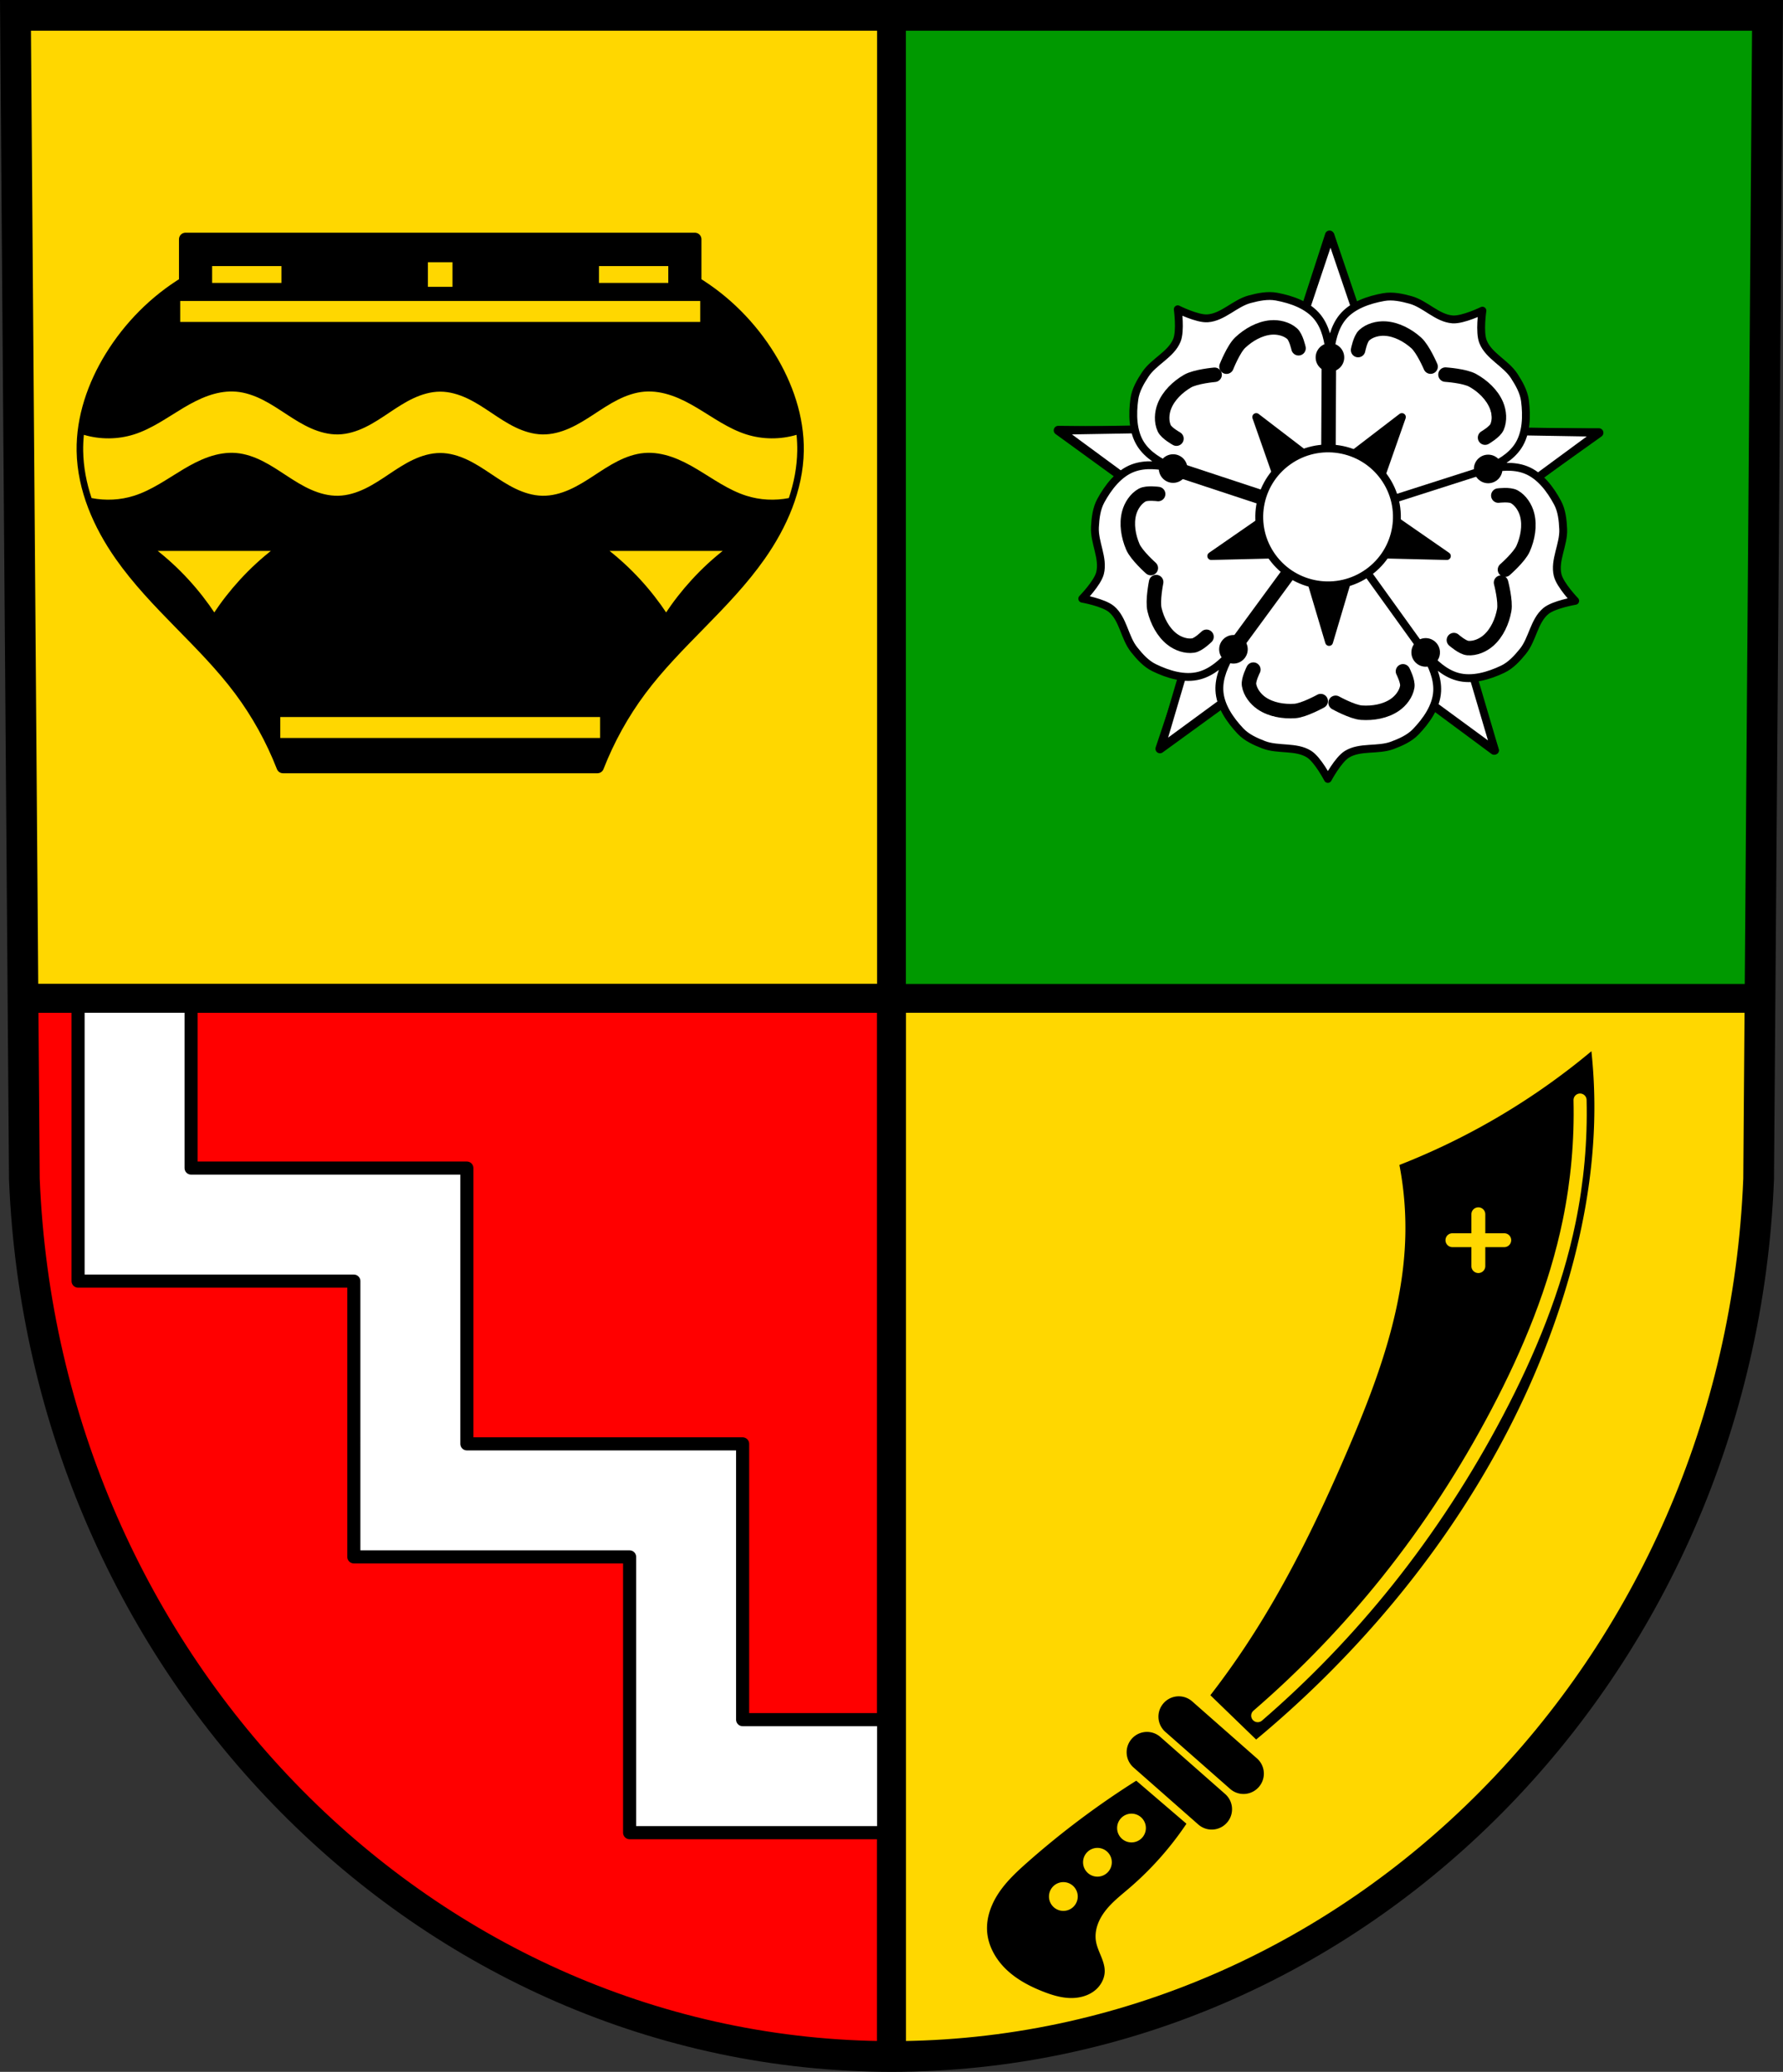 <?xml version="1.0" encoding="UTF-8" standalone="no"?>
<svg
   xmlns:dc="http://purl.org/dc/elements/1.1/"
   xmlns:cc="http://creativecommons.org/ns#"
   xmlns:rdf="http://www.w3.org/1999/02/22-rdf-syntax-ns#"
   xmlns:svg="http://www.w3.org/2000/svg"
   xmlns="http://www.w3.org/2000/svg"
   xmlns:xlink="http://www.w3.org/1999/xlink"
   xmlns:sodipodi="http://sodipodi.sourceforge.net/DTD/sodipodi-0.dtd"
   xmlns:inkscape="http://www.inkscape.org/namespaces/inkscape"
   width="680.954"
   height="791.22"
   viewBox="0 0 680.962 791.214"
   id="svg22940"
   version="1.1"
   inkscape:version="0.92.4 (5da689c313, 2019-01-14)"
   sodipodi:docname="DEU Dünfus COA.svg">
  <rect x="0" y="0" width="680.962" height="791.214" fill="#333333" stroke="none"/>
  <sodipodi:namedview
     pagecolor="#ffffff"
     bordercolor="#666666"
     borderopacity="1"
     objecttolerance="10"
     gridtolerance="10"
     guidetolerance="10"
     inkscape:pageopacity="0"
     inkscape:pageshadow="2"
     inkscape:window-width="1366"
     inkscape:window-height="745"
     id="namedview23166"
     showgrid="false"
     inkscape:zoom="0.69260139"
     inkscape:cx="340.47715"
     inkscape:cy="395.60996"
     inkscape:window-x="-8"
     inkscape:window-y="-8"
     inkscape:window-maximized="1"
     inkscape:current-layer="svg22940"
     fit-margin-top="0"
     fit-margin-left="0"
     fit-margin-right="0"
     fit-margin-bottom="0"
     inkscape:snap-center="true"
     inkscape:snap-object-midpoints="true"
     inkscape:snap-midpoints="true"
     inkscape:snap-smooth-nodes="true"
     inkscape:snap-nodes="true"
     inkscape:object-paths="false" />
  <defs
     id="defs22942">
    <inkscape:path-effect
       effect="spiro"
       id="path-effect6324"
       is_visible="true" />
    <inkscape:path-effect
       effect="spiro"
       id="path-effect6217"
       is_visible="true" />
    <inkscape:path-effect
       effect="spiro"
       id="path-effect6192"
       is_visible="true" />
    <path
       id="0"
       d="m -1459.04,398.1 56.34,-40.92 6.643,20.15 6.651,20.14 -69.63,0.636 z m 116.81,84.09 -21.522,-66.25 21.2,-0.095 21.21,-0.1 -20.883,66.44 z m -50.866,-155.11 -22.14,-66.06 56.34,40.954 -17.1,12.547 -17.1,12.547 z m 97.21,69.975 6.456,-20.21 6.459,-20.2 56.711,40.43 -69.64,-0.015 z m -31.419,-95.21 55.947,-41.463 -21.514,66.25 -17.218,-12.392 -17.218,-12.392"
       inkscape:connector-curvature="0"
       style="fill:#ffd700;fill-rule:evenodd;stroke:#000000;stroke-width:3.898;stroke-linejoin:round" />
    <path
       id="1"
       d="m -1391.72,422.04 c 0,0 -8.199,-0.724 -11.641,-2.732 -4.228,-2.462 -8.169,-6.223 -9.972,-10.778 -1.172,-2.96 -1.396,-6.659 -0.063,-9.547 0.957,-2.083 5.249,-4.442 5.249,-4.442"
       inkscape:connector-curvature="0"
       style="fill:none;stroke:#000000;stroke-width:6.238" />
    <path
       id="2"
       d="m -1298.72,425.55 c 0,0 -3.223,7.574 -6.193,10.232 -3.646,3.26 -8.439,5.846 -13.318,6.148 -3.177,0.199 -6.761,-0.732 -9.1,-2.891 -1.683,-1.554 -2.601,-6.366 -2.601,-6.366"
       inkscape:connector-curvature="0"
       style="fill:none;stroke:#000000;stroke-width:6.238" />
    <path
       id="3"
       d="m -1419.19,338.82 c 0,0 -6.157,5.464 -7.729,9.127 -1.932,4.496 -2.861,9.864 -1.598,14.589 0.82,3.076 2.842,6.175 5.627,7.712 2.01,1.104 6.864,0.444 6.864,0.444"
       inkscape:connector-curvature="0"
       style="fill:none;stroke:#000000;stroke-width:6.238" />
    <path
       id="4"
       d="m -1266.69,338.13 c 0,0 6.207,5.408 7.815,9.06 1.977,4.476 2.952,9.836 1.735,14.573 -0.791,3.083 -2.785,6.204 -5.56,7.762 -1.999,1.123 -6.853,0.507 -6.853,0.507"
       inkscape:connector-curvature="0"
       style="fill:none;stroke:#000000;stroke-width:6.238" />
    <path
       id="5"
       d="m -1346.55,280.63 c 0,0 -7.097,-4.168 -11.07,-4.535 -4.863,-0.452 -10.261,0.323 -14.368,2.988 -2.67,1.73 -4.998,4.609 -5.591,7.74 -0.428,2.252 1.7,6.668 1.7,6.668"
       inkscape:connector-curvature="0"
       style="fill:none;stroke:#000000;stroke-width:6.238" />
    <path
       id="6"
       d="m -1410.35,382.05 71.53,-23.601"
       inkscape:connector-curvature="0"
       style="fill:none;stroke:#000000;stroke-width:6.238" />
    <path
       id="7"
       d="m -1384.9,302.42 45.817,62.47"
       inkscape:connector-curvature="0"
       style="fill:none;stroke:#000000;stroke-width:6.238" />
    <path
       id="8"
       d="m -1342.5,430.89 -0.345,-72.24"
       inkscape:connector-curvature="0"
       style="fill:none;stroke:#000000;stroke-width:6.238" />
    <path
       id="9"
       d="m -1297.32,250.7 c 0,0 1.414,-10.09 -0.425,-14.593 -2.754,-6.726 -10.823,-9.928 -14.828,-15.996 -2.32,-3.517 -4.557,-7.372 -5.142,-11.547 -0.995,-7.12 -0.885,-15.316 3.03,-21.352 3.382,-5.209 8.946,-8.355 14.808,-11.06 -6.32,1.32 -12.662,2.1 -18.484,-0.072 -6.736,-2.512 -11.703,-9.04 -15.14,-15.349 -2.01,-3.699 -2.511,-8.129 -2.745,-12.337 -0.396,-7.256 4.185,-14.639 2.391,-21.677 -1.199,-4.717 -8.345,-11.986 -8.345,-11.986 0,0 10.03,-1.773 13.747,-4.916 5.548,-4.696 6.08,-13.359 10.623,-19.04 2.627,-3.295 5.6,-6.611 9.387,-8.458 6.463,-3.148 14.292,-5.572 21.237,-3.711 5.997,1.612 10.712,5.93 15.09,10.677 -3.211,-5.605 -5.914,-11.398 -5.649,-17.607 0.305,-7.181 4.97,-13.925 9.906,-19.15 2.894,-3.06 6.954,-4.901 10.888,-6.417 6.783,-2.621 15.208,-0.537 21.352,-4.419 4.115,-2.6 8.815,-11.64 8.815,-11.64 0,0 4.792,8.992 8.926,11.557 6.184,3.83 14.584,1.666 21.395,4.223 3.945,1.481 8.02,3.284 10.942,6.318 4.993,5.175 9.724,11.875 10.1,19.06 0.326,6.242 -2.36,12.1 -5.54,17.763 4.362,-4.817 9.05,-9.221 15.08,-10.897 6.923,-1.925 14.781,0.435 21.267,3.521 3.804,1.811 6.81,5.102 9.464,8.373 4.585,5.642 5.21,14.291 10.798,18.949 3.742,3.111 13.788,4.792 13.788,4.792 0,0 -7.08,7.331 -8.235,12.05 -1.725,7.06 2.923,14.397 2.596,21.654 -0.19,4.209 -0.644,8.642 -2.627,12.364 -3.379,6.341 -8.289,12.912 -15,15.481 -5.796,2.227 -12.149,1.498 -18.481,0.237 5.89,2.65 11.481,5.746 14.913,10.92 3.971,5.988 4.16,14.193 3.233,21.32 -0.542,4.178 -2.749,8.06 -5.03,11.591 -3.947,6.101 -11.984,9.371 -14.673,16.12 -1.801,4.521 -0.292,14.602 -0.292,14.602 0,0 -9.159,-4.467 -14.02,-4.107 -7.247,0.537 -12.782,7.227 -19.79,9.158 -4.054,1.119 -8.418,2.053 -12.566,1.32 -7.08,-1.255 -14.839,-3.898 -19.365,-9.486 -3.907,-4.83 -5.181,-11.1 -5.941,-17.509 -0.699,6.417 -1.915,12.7 -5.774,17.553 -4.467,5.631 -12.199,8.343 -19.273,9.656 -4.138,0.771 -8.504,-0.125 -12.578,-1.209 -7.02,-1.869 -12.619,-8.506 -19.871,-8.982 -4.855,-0.316 -13.965,4.235 -13.965,4.235 z"
       inkscape:connector-curvature="0"
       style="fill:#ffd700;fill-rule:evenodd;stroke:#000000;stroke-width:8;stroke-linecap:round;stroke-linejoin:round" />
    <path
       id="A"
       d="m -1172.24,219.34 c 0,0 8.937,-0.872 12.676,-3.094 4.585,-2.726 8.849,-6.864 10.768,-11.848 1.249,-3.24 1.453,-7.274 -0.027,-10.415 -1.07,-2.263 -5.773,-4.792 -5.773,-4.792"
       inkscape:connector-curvature="0"
       style="fill:none;stroke:#000000;stroke-width:8" />
    <path
       id="B"
       d="m -1145.42,121.36 c 0,0 1.93,-8.771 0.974,-13.01 -1.176,-5.207 -3.795,-10.537 -7.94,-13.907 -2.696,-2.193 -6.468,-3.633 -9.917,-3.197 -2.48,0.314 -6.34,4.01 -6.34,4.01"
       inkscape:connector-curvature="0"
       style="fill:none;stroke:#000000;stroke-width:8" />
    <path
       id="C"
       d="m -1180.98,88.97 -49.44,68.73"
       inkscape:connector-curvature="0"
       style="fill:none;stroke:#000000;stroke-width:8" />
    <path
       id="D"
       d="m -1224.291,125.946 a 1.398,1.399 0 0 0 -1.397,1.399 1.398,1.399 0 0 0 1.397,1.399 1.398,1.399 0 0 0 1.399,-1.399 1.398,1.399 0 0 0 -1.399,-1.399 m -8.237,4.001 a 1.398,1.399 0 0 0 -1.397,1.398 1.398,1.399 0 0 0 1.397,1.399 1.398,1.399 0 0 0 1.399,-1.399 1.398,1.399 0 0 0 -1.399,-1.398 m 12.78,2.242 a 1.762,1.763 0 0 0 -1.762,1.762 1.762,1.763 0 0 0 1.762,1.763 1.762,1.763 0 0 0 1.761,-1.763 1.762,1.763 0 0 0 -1.761,-1.762 m 12.276,4.177 a 2.609,2.611 0 0 0 -2.61,2.611 2.609,2.611 0 0 0 2.61,2.611 2.609,2.611 0 0 0 2.61,-2.611 2.609,2.611 0 0 0 -2.61,-2.611 m -8.46,1.519 a 2.064,2.066 0 0 0 -2.065,2.066 2.064,2.066 0 0 0 2.065,2.066 2.064,2.066 0 0 0 2.065,-2.066 2.064,2.066 0 0 0 -2.065,-2.066 m -5.33,5.516 a 1.398,1.399 0 0 0 -1.397,1.398 1.398,1.399 0 0 0 1.397,1.399 1.398,1.399 0 0 0 1.399,-1.399 1.398,1.399 0 0 0 -1.399,-1.398 m 18.777,1.029 a 3.397,3.399 0 0 0 -3.397,3.399 3.397,3.399 0 0 0 3.397,3.399 3.397,3.399 0 0 0 3.397,-3.399 3.397,3.399 0 0 0 -3.397,-3.399 m -9.448,0.909 a 2.609,2.611 0 0 0 -2.61,2.611 2.609,2.611 0 0 0 2.61,2.611 2.609,2.611 0 0 0 2.61,-2.611 2.609,2.611 0 0 0 -2.61,-2.611 m -8.198,6.299 a 2.064,2.066 0 0 0 -2.065,2.064 2.064,2.066 0 0 0 2.065,2.066 2.064,2.066 0 0 0 2.065,-2.066 2.064,2.066 0 0 0 -2.065,-2.064 m 8.985,0.974 a 3.397,3.399 0 0 0 -3.397,3.399 3.397,3.399 0 0 0 3.397,3.399 3.397,3.399 0 0 0 3.397,-3.399 3.397,3.399 0 0 0 -3.397,-3.399 m 9.508,0.909 a 3.397,3.399 0 0 0 -3.397,3.399 3.397,3.399 0 0 0 3.397,3.399 3.397,3.399 0 0 0 3.397,-3.399 3.397,3.399 0 0 0 -3.397,-3.399 m -23.803,4.546 a 2.307,2.308 0 0 0 -2.306,2.307 2.307,2.308 0 0 0 2.306,2.309 2.307,2.308 0 0 0 2.307,-2.309 2.307,2.308 0 0 0 -2.307,-2.307 m 6.89,2.958 a 2.609,2.611 0 0 0 -2.61,2.611 2.609,2.611 0 0 0 2.61,2.611 2.609,2.611 0 0 0 2.61,-2.611 2.609,2.611 0 0 0 -2.61,-2.611 m 9.867,0.673 a 2.609,2.611 0 0 0 -2.61,2.609 2.609,2.611 0 0 0 2.61,2.611 2.609,2.611 0 0 0 2.61,-2.611 2.609,2.611 0 0 0 -2.61,-2.609 m -26.508,3.397 a 1.762,1.763 0 0 0 -1.762,1.763 1.762,1.763 0 0 0 1.762,1.762 1.762,1.763 0 0 0 1.761,-1.762 1.762,1.763 0 0 0 -1.761,-1.763 m -7.51,0.121 a 1.398,1.399 0 0 0 -1.399,1.399 1.398,1.399 0 0 0 1.399,1.399 1.398,1.399 0 0 0 1.397,-1.399 1.398,1.399 0 0 0 -1.397,-1.399 m 15.363,1.449 a 2.609,2.611 0 0 0 -2.61,2.611 2.609,2.611 0 0 0 2.61,2.611 2.609,2.611 0 0 0 2.61,-2.611 2.609,2.611 0 0 0 -2.61,-2.611 m -12.236,3.637 a 2.609,2.611 0 0 0 -2.61,2.611 2.609,2.611 0 0 0 2.61,2.611 2.609,2.611 0 0 0 2.609,-2.611 2.609,2.611 0 0 0 -2.609,-2.611 m 20.312,0.005 a 2.912,2.914 0 0 0 -2.913,2.914 2.912,2.914 0 0 0 2.913,2.915 2.912,2.914 0 0 0 2.912,-2.915 2.912,2.914 0 0 0 -2.912,-2.914 m -10.903,4.848 a 3.276,3.278 0 0 0 -3.276,3.278 3.276,3.278 0 0 0 3.276,3.278 3.276,3.278 0 0 0 3.276,-3.278 3.276,3.278 0 0 0 -3.276,-3.278"
       inkscape:connector-curvature="0" />
    <path
       id="E"
       d="m 458.59,279.47 48.656,35.67 -32.04,20.671 z"
       inkscape:connector-curvature="0" />
    <path
       id="F"
       d="m 411.22,428.38 48.597,-35.749 10.135,36.754 z"
       inkscape:connector-curvature="0" />
    <inkscape:path-effect
       effect="spiro"
       id="path-effect5527-3"
       is_visible="true" />
    <inkscape:path-effect
       effect="spiro"
       id="path-effect5527-5-5"
       is_visible="true" />
    <inkscape:path-effect
       effect="spiro"
       id="path-effect3259"
       is_visible="true" />
    <inkscape:path-effect
       effect="spiro"
       id="path-effect3263"
       is_visible="true" />
    <inkscape:path-effect
       effect="spiro"
       id="path-effect3259-8"
       is_visible="true" />
    <inkscape:path-effect
       effect="spiro"
       id="path-effect3263-0"
       is_visible="true" />
    <inkscape:path-effect
       effect="spiro"
       id="path-effect3259-87"
       is_visible="true" />
    <inkscape:path-effect
       effect="spiro"
       id="path-effect3263-2"
       is_visible="true" />
    <inkscape:path-effect
       effect="spiro"
       id="path-effect3259-8-2"
       is_visible="true" />
    <inkscape:path-effect
       effect="spiro"
       id="path-effect3263-0-5"
       is_visible="true" />
    <inkscape:path-effect
       effect="spiro"
       id="path-effect2815"
       is_visible="true" />
    <inkscape:path-effect
       effect="spiro"
       id="path-effect2815-2"
       is_visible="true" />
    <inkscape:path-effect
       effect="spiro"
       id="path-effect2815-2-3"
       is_visible="true" />
    <inkscape:path-effect
       effect="spiro"
       id="path-effect2815-2-3-5"
       is_visible="true" />
    <inkscape:path-effect
       effect="spiro"
       id="path-effect2815-1"
       is_visible="true" />
    <inkscape:path-effect
       effect="spiro"
       id="path-effect2815-2-9"
       is_visible="true" />
    <inkscape:path-effect
       effect="spiro"
       id="path-effect2815-2-3-4"
       is_visible="true" />
    <inkscape:path-effect
       effect="spiro"
       id="path-effect2815-2-3-5-6"
       is_visible="true" />
    <inkscape:path-effect
       effect="spiro"
       id="path-effect1934-3"
       is_visible="true" />
    <inkscape:path-effect
       effect="spiro"
       id="path-effect1934-1-8"
       is_visible="true" />
    <inkscape:path-effect
       effect="spiro"
       id="path-effect2558"
       is_visible="true" />
    <inkscape:path-effect
       effect="spiro"
       id="path-effect2558-8"
       is_visible="true" />
    <inkscape:path-effect
       effect="spiro"
       id="path-effect2558-86"
       is_visible="true" />
    <inkscape:path-effect
       effect="spiro"
       id="path-effect2558-8-3"
       is_visible="true" />
    <inkscape:path-effect
       effect="spiro"
       id="path-effect2558-5"
       is_visible="true" />
    <inkscape:path-effect
       effect="spiro"
       id="path-effect2558-8-1"
       is_visible="true" />
    <inkscape:path-effect
       effect="spiro"
       id="path-effect2815-8"
       is_visible="true" />
    <inkscape:path-effect
       effect="spiro"
       id="path-effect2815-2-7"
       is_visible="true" />
    <inkscape:path-effect
       effect="spiro"
       id="path-effect2815-2-3-40"
       is_visible="true" />
    <inkscape:path-effect
       effect="spiro"
       id="path-effect2815-2-3-5-5"
       is_visible="true" />
    <inkscape:path-effect
       effect="spiro"
       id="path-effect2815-1-4"
       is_visible="true" />
    <inkscape:path-effect
       effect="spiro"
       id="path-effect2815-2-9-5"
       is_visible="true" />
    <inkscape:path-effect
       effect="spiro"
       id="path-effect2815-2-3-4-3"
       is_visible="true" />
    <inkscape:path-effect
       effect="spiro"
       id="path-effect2815-2-3-5-6-3"
       is_visible="true" />
    <inkscape:path-effect
       effect="spiro"
       id="path-effect1934-3-9"
       is_visible="true" />
    <inkscape:path-effect
       effect="spiro"
       id="path-effect1934-1-8-6"
       is_visible="true" />
    <inkscape:path-effect
       effect="spiro"
       id="path-effect2558-84"
       is_visible="true" />
    <inkscape:path-effect
       effect="spiro"
       id="path-effect2558-8-9"
       is_visible="true" />
    <inkscape:path-effect
       effect="spiro"
       id="path-effect2558-86-7"
       is_visible="true" />
    <inkscape:path-effect
       effect="spiro"
       id="path-effect2558-8-3-6"
       is_visible="true" />
    <inkscape:path-effect
       effect="spiro"
       id="path-effect2558-5-7"
       is_visible="true" />
    <inkscape:path-effect
       effect="spiro"
       id="path-effect2558-8-1-9"
       is_visible="true" />
    <inkscape:path-effect
       effect="spiro"
       id="path-effect6192-5"
       is_visible="true" />
    <inkscape:path-effect
       effect="spiro"
       id="path-effect6324-7"
       is_visible="true" />
    <inkscape:path-effect
       effect="spiro"
       id="path-effect6324-1"
       is_visible="true" />
    <inkscape:path-effect
       effect="spiro"
       id="path-effect6324-7-0"
       is_visible="true" />
    <inkscape:path-effect
       effect="spiro"
       id="path-effect11322-0"
       is_visible="true" />
  </defs>
  <g
     id="g26209"
     transform="translate(727.491,-12.303)" />
  <g
     transform="rotate(-45,679.049,469.988)"
     id="g26209-7" />
  <path
     style="fill:#ffd700;fill-opacity:1;fill-rule:evenodd;stroke:none;stroke-width:11.733;stroke-opacity:1"
     inkscape:connector-curvature="0"
     d="M 675.05,5.859 671.656,450.263 C 664.251,637.199 517.929,785.25 340.481,785.354 163.193,785.125 16.816,637.021 9.305,450.263 L 5.912,5.859 H 340.473 Z"
     id="path10563-0-6-7-2-8"
     sodipodi:nodetypes="ccccccc" />
  <path
     inkscape:connector-curvature="0"
     style="fill:#009900;fill-opacity:1;stroke:#000000;stroke-width:11;stroke-linecap:round;stroke-linejoin:round;stroke-miterlimit:4;stroke-dasharray:none;stroke-opacity:1;paint-order:markers fill stroke"
     d="M 340.472,5.86 V 381.262 h 331.711 l 2.867,-375.403 z"
     id="rect10685" />
  <path
     inkscape:connector-curvature="0"
     style="fill:#ff0000;fill-opacity:1;stroke:#000000;stroke-width:11;stroke-linecap:round;stroke-linejoin:round;stroke-miterlimit:4;stroke-dasharray:none;stroke-opacity:1;paint-order:markers fill stroke"
     d="m 8.777,381.262 0.527,69.001 C 16.815,637.018 163.188,785.121 340.472,785.355 v -404.092 z"
     id="rect10687" />
  <path
     style="fill:none;fill-rule:evenodd;stroke:#000000;stroke-width:11.733;stroke-opacity:1"
     inkscape:connector-curvature="0"
     d="M 675.05,5.859 671.656,450.263 C 664.251,637.199 517.929,785.25 340.481,785.354 163.193,785.125 16.816,637.021 9.305,450.263 L 5.912,5.859 H 340.473 Z"
     id="path10563-0-6-7-2"
     sodipodi:nodetypes="ccccccc" />
  <path
     inkscape:connector-curvature="0"
     style="fill:#ffffff;fill-opacity:1;stroke:#000000;stroke-width:5;stroke-linecap:round;stroke-linejoin:round;stroke-miterlimit:4;stroke-dasharray:none;stroke-opacity:1;paint-order:markers fill stroke"
     d="m 8.777,381.262 0.019,2.652 H 29.819 v 105.32 h 43.165 62.155 V 594.554 h 43.165 62.155 v 62.157 43.163 h 43.165 56.85 V 656.711 H 283.622 V 594.554 551.389 H 240.458 178.303 V 489.234 446.07 H 135.138 72.983 v -62.155 -2.652 z"
     id="rect10778-5" />
  <path
     inkscape:connector-curvature="0"
     style="fill:none;fill-opacity:1;stroke:#000000;stroke-width:11;stroke-linecap:round;stroke-linejoin:round;stroke-miterlimit:4;stroke-dasharray:none;stroke-opacity:1;paint-order:markers fill stroke"
     d="m 8.777,381.262 0.527,69.001 C 16.815,637.018 163.188,785.121 340.472,785.355 V 381.262 Z"
     id="rect10687-0" />
  <path
     style="fill:#000000;stroke:#000000;stroke-width:5;stroke-linecap:round;stroke-linejoin:round;stroke-miterlimit:4;stroke-dasharray:none;stroke-opacity:1"
     d="m 70.856,91.359 v 16.662 c -11.413,6.942 -21.231,16.772 -28.39,28.426 -6.545,10.654 -10.909,23.091 -10.703,35.778 0.234,14.397 6.307,28.113 14.428,39.698 13.246,18.897 31.827,32.994 45.609,51.462 6.68,8.951 12.177,18.876 16.288,29.405 h 60.036 60.036 c 4.111,-10.529 9.608,-20.454 16.288,-29.405 13.782,-18.468 32.362,-32.564 45.609,-51.462 8.121,-11.585 14.194,-25.3 14.428,-39.698 0.206,-12.687 -4.159,-25.124 -10.703,-35.778 -7.159,-11.654 -16.977,-21.484 -28.39,-28.426 V 91.359 h -97.268 z"
     id="path10898-8"
     inkscape:connector-curvature="0" />
  <path
     style="fill:none;stroke:#ffd700;stroke-width:8;stroke-linecap:butt;stroke-linejoin:miter;stroke-miterlimit:4;stroke-dasharray:none;stroke-opacity:1"
     d="M 68.822,118.937 H 267.426"
     id="path10921-4"
     inkscape:connector-curvature="0" />
  <path
     style="fill:none;stroke:#ffd700;stroke-width:8;stroke-linecap:butt;stroke-linejoin:miter;stroke-miterlimit:4;stroke-dasharray:none;stroke-opacity:1"
     d="M 107.057,277.82 H 229.19"
     id="path10921-5-8"
     inkscape:connector-curvature="0" />
  <path
     inkscape:connector-curvature="0"
     style="fill:#ffd700;fill-opacity:1;stroke:#000000;stroke-width:1px;stroke-linecap:butt;stroke-linejoin:miter;stroke-opacity:1"
     d="M 162.927,99.634 V 110.027 H 173.319 V 99.634 Z m -82.411,1.484 v 7.424 h 27.469 v -7.424 z m 147.746,0 v 7.424 h 27.471 v -7.424 z M 58.797,209.887 c 4.616,3.556 8.944,7.536 12.92,11.879 3.694,4.035 7.084,8.384 10.127,12.992 3.043,-4.608 6.433,-8.957 10.127,-12.992 3.976,-4.343 8.302,-8.323 12.918,-11.879 H 81.844 Z m 172.561,0 c 4.616,3.556 8.942,7.536 12.918,11.879 3.694,4.035 7.084,8.384 10.127,12.992 3.043,-4.608 6.433,-8.957 10.127,-12.992 3.976,-4.343 8.304,-8.323 12.92,-11.879 h -23.047 z"
     id="path10938-7" />
  <path
     inkscape:connector-curvature="0"
     style="fill:#ffd700;fill-opacity:1;stroke:none;stroke-width:1px;stroke-linecap:butt;stroke-linejoin:miter;stroke-opacity:1"
     d="m 88.83,149.496 c -3.12,-0.057 -6.24,0.565 -9.193,1.59 -3.375,1.172 -6.549,2.86 -9.617,4.689 -6.137,3.659 -12.018,7.963 -18.83,10.121 -6.181,1.958 -12.946,1.988 -19.162,0.158 -0.199,2.046 -0.297,4.104 -0.264,6.17 0.1,6.155 1.273,12.182 3.211,17.975 5.368,1.051 10.999,0.773 16.215,-0.879 6.812,-2.158 12.693,-6.462 18.83,-10.121 3.069,-1.83 6.242,-3.516 9.617,-4.688 3.375,-1.172 6.969,-1.819 10.529,-1.525 3.559,0.293 6.99,1.514 10.178,3.123 3.188,1.609 6.16,3.607 9.149,5.561 2.989,1.954 6.018,3.878 9.283,5.322 3.266,1.444 6.799,2.4 10.369,2.328 3.574,-0.072 7.068,-1.173 10.287,-2.727 3.22,-1.554 6.198,-3.554 9.17,-5.541 2.972,-1.987 5.962,-3.975 9.197,-5.496 3.235,-1.521 6.749,-2.57 10.324,-2.57 3.575,0 7.087,1.049 10.322,2.57 3.235,1.521 6.226,3.509 9.197,5.496 2.972,1.987 5.952,3.987 9.172,5.541 3.22,1.554 6.711,2.654 10.285,2.727 3.57,0.072 7.104,-0.884 10.369,-2.328 3.266,-1.444 6.294,-3.369 9.283,-5.322 2.989,-1.954 5.961,-3.951 9.149,-5.561 3.188,-1.609 6.619,-2.83 10.178,-3.123 3.561,-0.293 7.156,0.354 10.531,1.525 3.375,1.172 6.549,2.858 9.617,4.688 6.137,3.659 12.018,7.963 18.83,10.121 5.216,1.652 10.846,1.931 16.213,0.881 1.938,-5.793 3.113,-11.821 3.213,-17.977 0.034,-2.066 -0.067,-4.124 -0.266,-6.17 -6.216,1.829 -12.98,1.8 -19.16,-0.158 -6.812,-2.158 -12.693,-6.462 -18.83,-10.121 -3.069,-1.83 -6.242,-3.518 -9.617,-4.689 -3.375,-1.172 -6.971,-1.817 -10.531,-1.523 -3.559,0.293 -6.99,1.514 -10.178,3.123 -3.188,1.609 -6.16,3.607 -9.149,5.561 -2.989,1.954 -6.018,3.876 -9.283,5.32 -3.266,1.444 -6.799,2.402 -10.369,2.33 -3.574,-0.072 -7.066,-1.173 -10.285,-2.727 -3.22,-1.554 -6.2,-3.556 -9.172,-5.543 -2.972,-1.987 -5.962,-3.973 -9.197,-5.494 -3.235,-1.521 -6.747,-2.57 -10.322,-2.57 -3.575,0 -7.089,1.049 -10.324,2.57 -3.235,1.521 -6.226,3.507 -9.197,5.494 -2.972,1.987 -5.95,3.989 -9.17,5.543 -3.22,1.554 -6.713,2.654 -10.287,2.727 -3.57,0.072 -7.104,-0.886 -10.369,-2.33 -3.266,-1.444 -6.294,-3.367 -9.283,-5.32 -2.989,-1.954 -5.961,-3.951 -9.149,-5.561 -3.188,-1.609 -6.619,-2.83 -10.178,-3.123 -0.445,-0.037 -0.89,-0.058 -1.336,-0.066 z"
     id="path11184-8" />
  <path
     inkscape:connector-curvature="0"
     style="fill:#000000;stroke:none;stroke-width:1px;stroke-linecap:butt;stroke-linejoin:miter;stroke-opacity:1"
     d="m 607.79,401.45 c -11.301,9.444 -23.39,17.944 -36.1,25.383 -11.915,6.973 -24.375,13.013 -37.229,18.049 1.715,8.91 2.472,18.005 2.256,27.076 -0.678,28.402 -10.801,55.679 -21.998,81.79 -11.219,26.162 -23.702,51.895 -39.485,75.585 -4.109,6.168 -8.437,12.19 -12.973,18.051 l 17.485,16.922 c 16.591,-13.773 32.076,-28.88 46.254,-45.126 31.57,-36.172 56.715,-78.281 71.073,-124.095 7.21,-23.003 11.698,-46.967 11.846,-71.073 0.046,-7.534 -0.331,-15.071 -1.129,-22.563 z m -43.184,59.614 c 1.471,0 2.656,1.186 2.656,2.656 v 7.24 h 7.24 c 1.471,0 2.654,1.184 2.654,2.654 0,1.471 -1.184,2.654 -2.654,2.654 h -7.24 v 7.24 c 0,1.471 -1.186,2.654 -2.656,2.654 -1.471,0 -2.654,-1.184 -2.654,-2.654 v -7.24 h -7.24 c -1.471,0 -2.654,-1.184 -2.654,-2.654 0,-1.471 1.184,-2.654 2.654,-2.654 h 7.24 v -7.24 c 0,-1.471 1.184,-2.656 2.654,-2.656 z M 450.452,647.804 c -2.232,-0.072 -4.477,0.82 -6.074,2.635 -2.84,3.226 -2.529,8.109 0.697,10.949 l 24.721,21.764 c 3.226,2.84 8.111,2.529 10.951,-0.697 2.84,-3.226 2.529,-8.111 -0.697,-10.951 l -24.721,-21.762 c -1.411,-1.243 -3.141,-1.881 -4.877,-1.938 z m -12.149,13.596 c -2.232,-0.072 -4.477,0.82 -6.074,2.635 -2.84,3.226 -2.529,8.111 0.697,10.951 l 24.721,21.762 c 3.226,2.84 8.111,2.529 10.951,-0.697 2.84,-3.226 2.529,-8.109 -0.697,-10.949 l -24.721,-21.764 c -1.412,-1.243 -3.141,-1.881 -4.877,-1.938 z m -4.342,18.625 c -14.684,9.268 -28.622,19.721 -41.631,31.223 -3.943,3.486 -7.837,7.111 -10.783,11.473 -2.946,4.362 -4.902,9.567 -4.553,14.819 0.367,5.516 3.271,10.662 7.248,14.502 3.978,3.84 8.967,6.483 14.113,8.504 3.284,1.29 6.714,2.356 10.24,2.467 3.526,0.111 7.187,-0.816 9.855,-3.125 2.029,-1.756 3.409,-4.327 3.459,-7.01 0.038,-2.022 -0.652,-3.983 -1.414,-5.856 -0.762,-1.873 -1.615,-3.736 -1.934,-5.732 -0.328,-2.057 -0.067,-4.186 0.602,-6.158 0.669,-1.972 1.737,-3.795 3.012,-5.441 2.549,-3.294 5.882,-5.872 9.045,-8.582 8.374,-7.174 15.768,-15.491 21.91,-24.649 z m -1.912,12.586 a 5.491,5.491 0 0 1 3.967,1.598 5.491,5.491 0 0 1 0.018,7.766 5.491,5.491 0 0 1 -7.766,0.019 5.491,5.491 0 0 1 -0.018,-7.766 5.491,5.491 0 0 1 3.799,-1.617 z m -13.012,13.076 a 5.491,5.491 0 0 1 3.967,1.598 5.491,5.491 0 0 1 0.018,7.766 5.491,5.491 0 0 1 -7.766,0.019 5.491,5.491 0 0 1 -0.018,-7.766 5.491,5.491 0 0 1 3.799,-1.617 z m -13.012,13.074 a 5.491,5.491 0 0 1 3.967,1.6 5.491,5.491 0 0 1 0.018,7.766 5.491,5.491 0 0 1 -7.766,0.019 5.491,5.491 0 0 1 -0.018,-7.768 5.491,5.491 0 0 1 3.799,-1.617 z"
     id="path11270-7" />
  <path
     transform="matrix(3.78,0,0,3.78,706.772,-23.414)"
     style="fill:none;stroke:#ffd700;stroke-width:1.323;stroke-linecap:round;stroke-linejoin:miter;stroke-miterlimit:4;stroke-dasharray:none;stroke-opacity:1"
     d="m -59.9,179.523 c 4.776,-4.125 9.17,-8.691 13.109,-13.621 4.234,-5.3 7.94,-11.019 11.099,-17.022 3.217,-6.112 5.882,-12.564 7.268,-19.331 0.822,-4.015 1.189,-8.123 1.091,-12.219"
     id="path11320-5"
     inkscape:connector-curvature="0"
     inkscape:path-effect="#path-effect11322-0"
     inkscape:original-d="m -59.899576,179.52261 c 4.640355,-5.23633 9.185669,-8.68996 13.108716,-13.62134 4.217025,-5.30092 8.039038,-10.97919 11.098902,-17.0224 3.10971,-6.14165 5.7364,-12.61954 7.267634,-19.33113 0.909593,-3.98687 0.920503,-9.53774 1.090516,-12.21936"
     sodipodi:nodetypes="caaac" />
  <use
     style="stroke-width:3.383;stroke-miterlimit:4;stroke-dasharray:none;fill:#ffffff"
     id="use25375-6-9-3"
     xlink:href="#0"
     width="701.33"
     height="741.77"
     transform="matrix(0.887,0,0,-0.887,1698.334,517.464)"
     x="0"
     y="0" />
  <path
     style="fill:#ffffff;fill-opacity:1;stroke:#000000;stroke-width:3;stroke-linejoin:round;stroke-miterlimit:4;stroke-dasharray:none"
     id="path25381-5-5-6"
     d="m 570.979,286.579 -39.547,-28.994 26.042,-16.802 z"
     inkscape:connector-curvature="0" />
  <path
     style="fill:#ffffff;fill-opacity:1;stroke:#000000;stroke-width:3;stroke-linejoin:round;stroke-miterlimit:4;stroke-dasharray:none"
     id="path25383-8-0-1"
     d="M 443.434,285.506 482.982,256.513 456.94,239.71 Z"
     inkscape:connector-curvature="0" />
  <path
     style="fill:#ffffff;fill-opacity:1;stroke:#000000;stroke-width:3;stroke-linejoin:round;stroke-miterlimit:4;stroke-dasharray:none"
     id="path25385-5-1-4"
     d="m 610.473,165.256 -39.5,29.058 -8.238,-29.875 z"
     inkscape:connector-curvature="0" />
  <path
     style="fill:#ffffff;fill-opacity:1;stroke:#000000;stroke-width:3;stroke-linejoin:round;stroke-miterlimit:4;stroke-dasharray:none"
     id="path25387-2-3-0"
     d="m 404.932,164.467 39.5,29.058 8.238,-29.875 z"
     inkscape:connector-curvature="0" />
  <path
     style="fill:#ffffff;fill-opacity:1;stroke:#000000;stroke-width:3;stroke-linejoin:round;stroke-miterlimit:4;stroke-dasharray:none"
     id="path25389-4-8-3"
     d="m 508.133,89.898 -15.59,46.494 30.96,-1.29 z"
     inkscape:connector-curvature="0" />
  <path
     style="fill:#ffffff;fill-opacity:1;fill-rule:evenodd;stroke:#000000;stroke-width:3;stroke-linecap:round;stroke-linejoin:round;stroke-miterlimit:4;stroke-dasharray:none"
     inkscape:connector-curvature="0"
     d="m 449.815,118.103 c 0,0 1.149,8.202 -0.345,11.862 -2.238,5.467 -8.797,8.07 -12.052,13.002 -1.886,2.859 -3.704,5.992 -4.179,9.386 -0.809,5.787 -0.719,12.449 2.463,17.356 2.749,4.234 7.271,6.791 12.036,8.99 -5.137,-1.073 -10.292,-1.707 -15.024,0.059 -5.475,2.042 -9.512,7.348 -12.306,12.476 -1.634,3.007 -2.041,6.608 -2.231,10.028 -0.322,5.898 3.402,11.899 1.943,17.62 -0.975,3.834 -6.783,9.743 -6.783,9.743 0,0 8.152,1.441 11.174,3.996 4.509,3.817 4.942,10.859 8.634,15.476 2.135,2.678 4.552,5.374 7.63,6.875 5.253,2.559 11.617,4.529 17.261,3.016 4.874,-1.31 8.707,-4.82 12.265,-8.679 -2.61,4.556 -4.807,9.265 -4.592,14.312 0.248,5.837 4.04,11.319 8.052,15.566 2.352,2.487 5.652,3.984 8.85,5.216 5.513,2.13 12.361,0.436 17.355,3.592 3.345,2.113 7.165,9.461 7.165,9.461 0,0 3.895,-7.309 7.255,-9.394 5.026,-3.113 11.854,-1.354 17.39,-3.433 3.207,-1.204 6.519,-2.669 8.894,-5.135 4.058,-4.206 7.904,-9.652 8.209,-15.493 0.265,-5.074 -1.918,-9.835 -4.503,-14.438 3.545,3.915 7.356,7.495 12.257,8.857 5.627,1.565 12.014,-0.354 17.286,-2.862 3.092,-1.472 5.535,-4.147 7.692,-6.806 3.727,-4.586 4.235,-11.616 8.777,-15.402 3.042,-2.529 11.207,-3.895 11.207,-3.895 0,0 -5.755,-5.959 -6.693,-9.795 -1.402,-5.739 2.376,-11.702 2.11,-17.601 -0.154,-3.421 -0.523,-7.025 -2.135,-10.05 -2.746,-5.154 -6.737,-10.495 -12.192,-12.584 -4.711,-1.81 -9.875,-1.218 -15.021,-0.193 4.787,-2.154 9.332,-4.671 12.121,-8.876 3.228,-4.867 3.381,-11.537 2.628,-17.33 -0.441,-3.396 -2.234,-6.551 -4.088,-9.422 -3.208,-4.959 -9.741,-7.617 -11.926,-13.103 -1.464,-3.675 -0.237,-11.869 -0.237,-11.869 0,0 -7.444,3.631 -11.395,3.338 -5.89,-0.436 -10.389,-5.874 -16.085,-7.444 -3.295,-0.91 -6.842,-1.669 -10.214,-1.073 -5.755,1.02 -12.061,3.168 -15.74,7.711 -3.176,3.926 -4.211,9.022 -4.829,14.232 -0.568,-5.216 -1.557,-10.323 -4.693,-14.268 -3.631,-4.577 -9.915,-6.781 -15.665,-7.849 -3.363,-0.627 -6.912,0.102 -10.223,0.983 -5.706,1.519 -10.257,6.914 -16.151,7.301 -3.946,0.257 -11.351,-3.442 -11.351,-3.442 z"
     id="path25391-5-2-3" />
  <path
     id="path25395-6-0-2"
     d="m 469.03,139.781 c 0,0 2.92,-6.693 5.576,-9.022 3.259,-2.862 7.53,-5.118 11.861,-5.356 2.817,-0.152 5.987,0.703 8.043,2.637 1.48,1.392 2.252,5.668 2.252,5.668"
     inkscape:connector-curvature="0"
     style="fill:none;stroke:#000000;stroke-width:3;stroke-linecap:round;stroke-linejoin:round;stroke-miterlimit:4;stroke-dasharray:none" />
  <use
     style="stroke-width:3.383;stroke-miterlimit:4;stroke-dasharray:none;stroke:#000000;stroke-opacity:1;stroke-linecap:round;stroke-linejoin:round"
     id="use25397-2-7-1"
     xlink:href="#2"
     width="701.33"
     height="741.77"
     transform="matrix(0.887,0,0,-0.887,1698.334,517.464)"
     x="0"
     y="0" />
  <path
     id="path25399-8-6-3"
     d="m 551.48,143.594 c 0,0 7.264,0.709 10.303,2.515 3.727,2.216 7.192,5.579 8.752,9.63 1.015,2.634 1.181,5.913 -0.022,8.466 -0.87,1.839 -4.692,3.895 -4.692,3.895"
     inkscape:connector-curvature="0"
     style="fill:none;stroke:#000000;stroke-width:3;stroke-miterlimit:4;stroke-dasharray:none" />
  <use
     style="stroke-width:3.383;stroke-miterlimit:4;stroke-dasharray:none;stroke:#000000;stroke-opacity:1;stroke-linecap:round;stroke-linejoin:round"
     id="use25401-5-6-4"
     xlink:href="#3"
     width="701.33"
     height="741.77"
     transform="matrix(0.887,0,0,-0.887,1698.334,517.464)"
     x="0"
     y="0" />
  <path
     id="path25403-0-3-6"
     d="m 441.679,222.65 c 0,0 -1.634,7.12 -0.887,10.567 0.916,4.241 3.004,8.595 6.348,11.361 2.175,1.799 5.231,2.999 8.034,2.669 2.018,-0.237 5.183,-3.209 5.183,-3.209"
     inkscape:connector-curvature="0"
     style="fill:none;stroke:#000000;stroke-width:3;stroke-miterlimit:4;stroke-dasharray:none" />
  <use
     style="stroke-width:3.383;stroke-miterlimit:4;stroke-dasharray:none;stroke:#000000;stroke-opacity:1;stroke-linecap:round;stroke-linejoin:round"
     id="use25405-6-6-1"
     xlink:href="#4"
     width="701.33"
     height="741.77"
     transform="matrix(0.887,0,0,-0.887,1698.334,517.464)"
     x="0"
     y="0" />
  <path
     id="path25407-5-2-6"
     d="m 573.279,223.235 c 0,0 1.569,7.129 0.792,10.575 -0.956,4.232 -3.085,8.565 -6.454,11.304 -2.191,1.783 -5.257,2.953 -8.061,2.599 -2.016,-0.255 -5.153,-3.259 -5.153,-3.259"
     inkscape:connector-curvature="0"
     style="fill:none;stroke:#000000;stroke-width:3;stroke-miterlimit:4;stroke-dasharray:none" />
  <path
     id="path25411-2-6-0"
     d="m 510.206,268.632 c 0,0 6.26,3.756 9.77,4.114 4.312,0.438 9.102,-0.204 12.763,-2.529 2.381,-1.513 4.469,-4.051 5.024,-6.816 0.398,-1.994 -1.45,-5.92 -1.45,-5.92"
     inkscape:connector-curvature="0"
     style="fill:none;stroke:#000000;stroke-width:3;stroke-miterlimit:4;stroke-dasharray:none" />
  <use
     style="stroke-width:3.383;stroke-miterlimit:4;stroke-dasharray:none"
     id="use25413-6-1-2"
     xlink:href="#6"
     width="701.33"
     height="741.77"
     transform="matrix(0.887,0,0,-0.887,1698.334,517.464)"
     x="0"
     y="0" />
  <path
     id="path25415-1-9-4"
     d="M 544.376,249.563 504.191,193.697"
     inkscape:connector-curvature="0"
     style="fill:none;stroke:#000000;stroke-width:3;stroke-miterlimit:4;stroke-dasharray:none" />
  <use
     style="stroke-width:3.383;stroke-miterlimit:4;stroke-dasharray:none"
     id="use25417-8-4-7"
     xlink:href="#7"
     width="701.33"
     height="741.77"
     transform="matrix(0.887,0,0,-0.887,1698.334,517.464)"
     x="0"
     y="0" />
  <path
     id="path25419-1-2-9"
     d="m 567.655,179.228 -64.325,20.59"
     inkscape:connector-curvature="0"
     style="fill:none;stroke:#000000;stroke-width:3;stroke-miterlimit:4;stroke-dasharray:none" />
  <use
     style="stroke-width:3.383;stroke-miterlimit:4;stroke-dasharray:none"
     id="use25421-7-7-4"
     xlink:href="#8"
     width="701.33"
     height="741.77"
     transform="matrix(0.887,0,0,-0.887,1698.334,517.464)"
     x="0"
     y="0" />
  <path
     style="stroke:#000000;stroke-width:3;stroke-linejoin:round;stroke-miterlimit:4;stroke-dasharray:none"
     inkscape:connector-curvature="0"
     d="m 507.605,245.149 -10.013,-33.651 -34.991,0.845 28.796,-19.953 -11.617,-33.128 27.814,21.321 27.814,-21.321 -11.617,33.128 28.796,19.953 -34.991,-0.845 z"
     id="path25425-4-7-6" />
  <ellipse
     style="fill:#0033ff;stroke:#000000;stroke-width:3;stroke-linecap:round;stroke-miterlimit:4;stroke-dasharray:none"
     transform="matrix(0.814,-0.581,0.587,0.81,0,0)"
     cx="295.259"
     cy="455.847"
     rx="14.534"
     ry="14.501"
     id="ellipse25427-7-9-3" />
  <ellipse
     ry="5.459"
     rx="5.458"
     cy="-136.492"
     cx="507.93"
     id="ellipse25431-6-1-0"
     style="stroke-width:3;stroke-miterlimit:4;stroke-dasharray:none"
     transform="scale(1,-1)" />
  <ellipse
     ry="5.459"
     rx="5.458"
     cy="-178.931"
     cx="448.031"
     id="ellipse25433-5-1-2"
     style="stroke-width:3;stroke-miterlimit:4;stroke-dasharray:none"
     transform="scale(1,-1)" />
  <ellipse
     ry="5.459"
     rx="5.458"
     cy="-247.953"
     cx="471.077"
     id="ellipse25435-1-7-3"
     style="stroke-width:3;stroke-miterlimit:4;stroke-dasharray:none"
     transform="scale(1,-1)" />
  <ellipse
     ry="5.459"
     rx="5.458"
     cy="-249.142"
     cx="544.49"
     id="ellipse25437-4-5-5"
     style="stroke-width:3;stroke-miterlimit:4;stroke-dasharray:none"
     transform="scale(1,-1)" />
  <ellipse
     ry="5.459"
     rx="5.458"
     cy="-179.082"
     cx="568.361"
     id="ellipse25439-9-8-6"
     style="stroke-width:3;stroke-miterlimit:4;stroke-dasharray:none"
     transform="scale(1,-1)" />
  <ellipse
     style="fill:#ffd700;fill-opacity:1;stroke:#000000;stroke-width:3;stroke-linecap:round;stroke-miterlimit:4;stroke-dasharray:none"
     ry="22.525"
     rx="22.57"
     cy="455.868"
     cx="295.302"
     transform="matrix(0.813,-0.582,0.587,0.81,0,0)"
     id="ellipse25443-4-1-1" />
  <ellipse
     style="fill:#ffffff;fill-opacity:1;stroke:#000000;stroke-width:3;stroke-linecap:round;stroke-miterlimit:4;stroke-dasharray:none"
     ry="26.196"
     rx="26.249"
     cy="455.866"
     cx="295.302"
     transform="matrix(0.813,-0.582,0.586,0.81,0,0)"
     id="ellipse25445-8-1-1" />
  <use
     style="stroke:#000000;stroke-width:3.383;stroke-miterlimit:4;stroke-dasharray:none;stroke-opacity:1;stroke-linecap:round;stroke-linejoin:round"
     id="use25393-0-5-0"
     xlink:href="#1"
     width="701.33"
     height="741.77"
     transform="matrix(0.887,0,0,-0.887,1698.334,517.464)"
     x="0"
     y="0" />
  <path
     id="path25395-8-1-3-2"
     d="m 504.428,268.314 c 0,0 -6.255,3.768 -9.769,4.132 -4.314,0.448 -9.103,-0.183 -12.773,-2.496 -2.385,-1.506 -4.476,-4.038 -5.033,-6.805 -0.401,-1.992 1.443,-5.926 1.443,-5.926"
     inkscape:connector-curvature="0"
     style="fill:none;stroke:#000000;stroke-width:3;stroke-linecap:round;stroke-linejoin:round;stroke-miterlimit:4;stroke-dasharray:none;stroke-opacity:1"
     inkscape:transform-center-x="-12.284561"
     inkscape:transform-center-y="7.661363" />
  <use
     style="stroke:#000000;stroke-width:3.383;stroke-linecap:round;stroke-linejoin:round;stroke-miterlimit:4;stroke-dasharray:none;stroke-opacity:1"
     id="use25393-0-5-0-0"
     xlink:href="#1"
     width="701.33"
     height="741.77"
     transform="matrix(-0.252,0.85,-0.85,-0.252,476.439,1429.339)"
     x="0"
     y="0"
     inkscape:transform-center-x="-13.760949"
     inkscape:transform-center-y="-7.5040356" />
  <use
     style="stroke:#000000;stroke-width:3.383;stroke-linecap:round;stroke-linejoin:round;stroke-miterlimit:4;stroke-dasharray:none;stroke-opacity:1"
     id="use25393-0-5-0-0-2"
     xlink:href="#1"
     width="701.33"
     height="741.77"
     transform="matrix(-0.887,0.02,-0.02,-0.887,-673.957,545.236)"
     x="0"
     y="0"
     inkscape:transform-center-x="-10.196994"
     inkscape:transform-center-y="12.026621" />
  <use
     style="stroke:#000000;stroke-width:3.383;stroke-linecap:round;stroke-linejoin:round;stroke-miterlimit:4;stroke-dasharray:none;stroke-opacity:1"
     id="use25393-0-5-0-0-8"
     xlink:href="#1"
     width="701.33"
     height="741.77"
     transform="matrix(-0.3,-0.834,0.834,-0.3,-196.224,-811.597)"
     x="0"
     y="0"
     inkscape:transform-center-x="8.3375769"
     inkscape:transform-center-y="12.516173" />
  <use
     style="stroke:#000000;stroke-width:3.383;stroke-linecap:round;stroke-linejoin:round;stroke-miterlimit:4;stroke-dasharray:none;stroke-opacity:1"
     id="use25393-0-5-0-0-4"
     xlink:href="#1"
     width="701.33"
     height="741.77"
     transform="matrix(0.252,-0.85,-0.85,-0.252,1151.004,-854.323)"
     x="0"
     y="0"
     inkscape:transform-center-x="-9.1857578"
     inkscape:transform-center-y="12.159664" />
  <use
     style="stroke:#000000;stroke-width:3.383;stroke-linecap:round;stroke-linejoin:round;stroke-miterlimit:4;stroke-dasharray:none;stroke-opacity:1"
     id="use25393-0-5-0-0-6"
     xlink:href="#1"
     width="701.33"
     height="741.77"
     transform="matrix(0.734,-0.497,0.497,0.734,1316.172,-733.727)"
     x="0"
     y="0"
     inkscape:transform-center-x="13.709239"
     inkscape:transform-center-y="-4.0864843" />
  <use
     style="stroke:#000000;stroke-width:3.383;stroke-linecap:round;stroke-linejoin:round;stroke-miterlimit:4;stroke-dasharray:none;stroke-opacity:1"
     id="use25393-0-5-0-0-6-3"
     xlink:href="#1"
     width="701.33"
     height="741.77"
     transform="matrix(-0.734,-0.497,-0.497,0.734,-301.673,-733.079)"
     x="0"
     y="0"
     inkscape:transform-center-x="-13.709239"
     inkscape:transform-center-y="-4.0864843" />
</svg>
